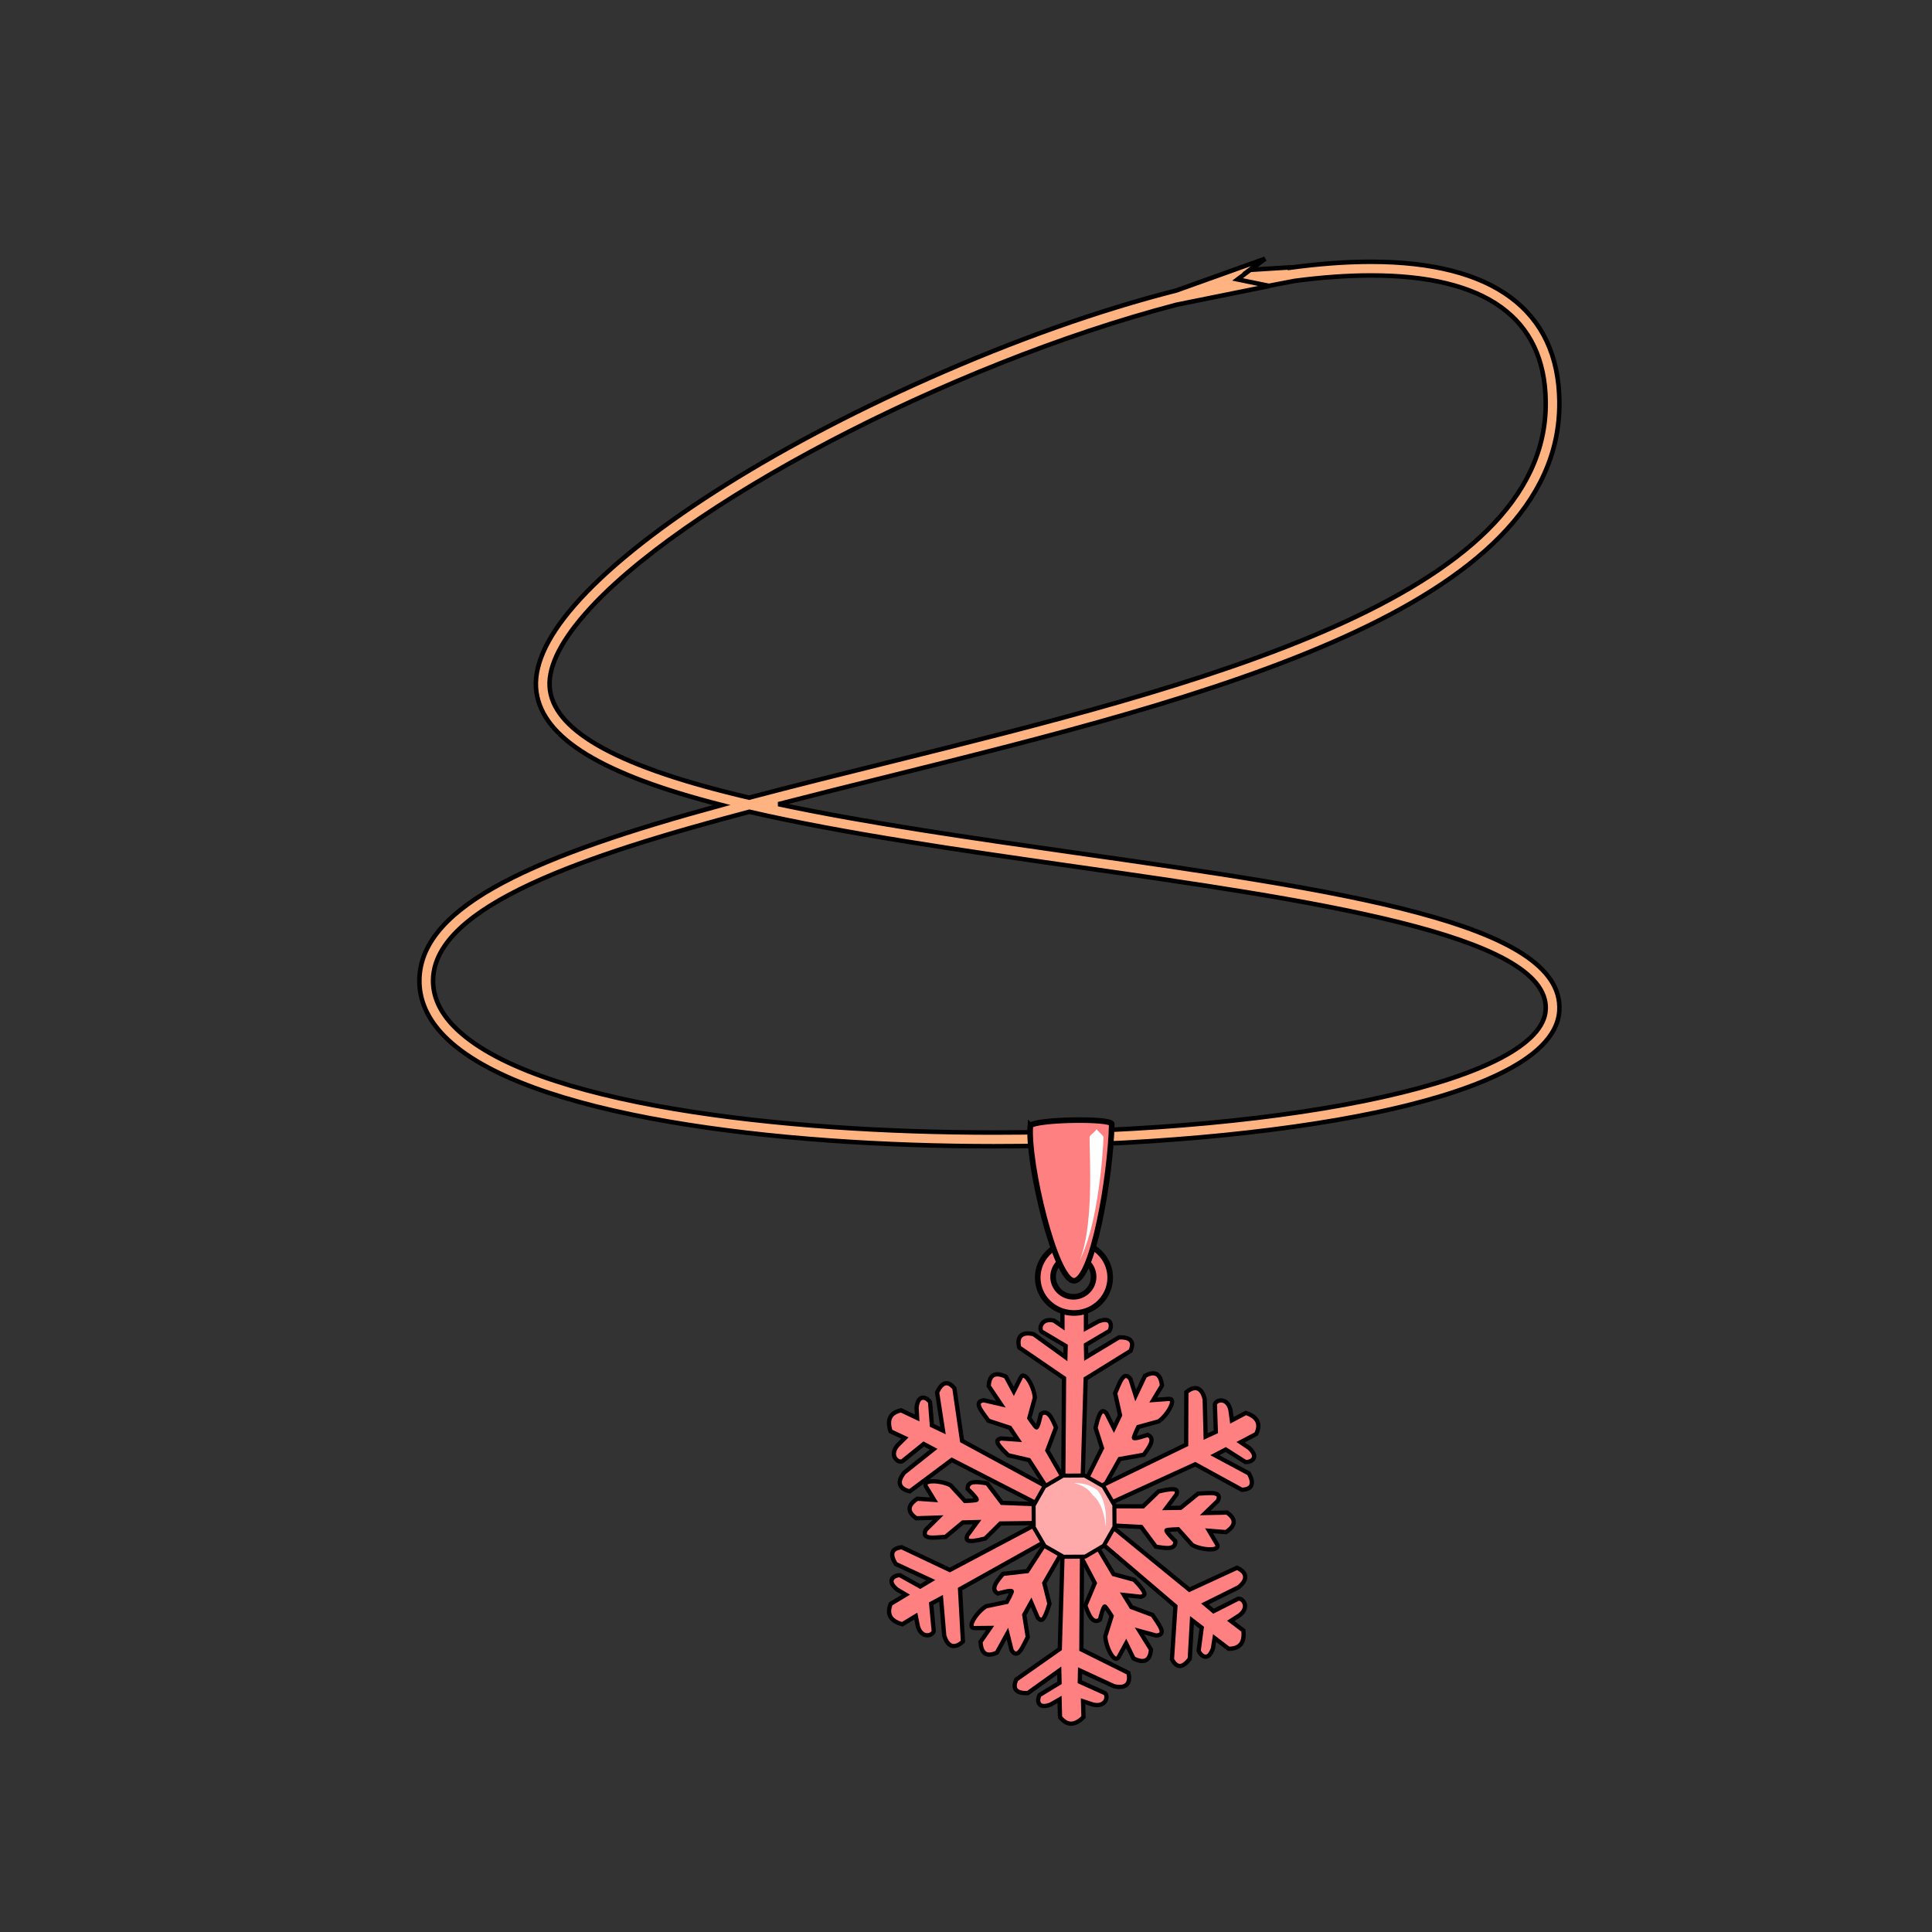 <?xml version="1.0" encoding="UTF-8" standalone="no"?>
<svg
   xmlns:dc="http://purl.org/dc/elements/1.1/"
   xmlns:cc="http://creativecommons.org/ns#"
   xmlns:rdf="http://www.w3.org/1999/02/22-rdf-syntax-ns#"
   xmlns:svg="http://www.w3.org/2000/svg"
   xmlns="http://www.w3.org/2000/svg"
   xmlns:sodipodi="http://sodipodi.sourceforge.net/DTD/sodipodi-0.dtd"
   xmlns:inkscape="http://www.inkscape.org/namespaces/inkscape"
   cursor="default"
   version="1.1"
   viewBox="0 0 256 256"
   id="svg859"
   sodipodi:docname="snowflake_necklace_wrist.svg"
   inkscape:version="0.92.4 (5da689c313, 2019-01-14)">
  <rect x="0" y="0" width="256" height="256" fill="#333333" stroke="none"/>
  <defs
     id="defs863">
	
	
</defs>
  <sodipodi:namedview
     pagecolor="#ffffff"
     bordercolor="#666666"
     borderopacity="1"
     objecttolerance="10"
     gridtolerance="10"
     guidetolerance="10"
     inkscape:pageopacity="0"
     inkscape:pageshadow="2"
     inkscape:window-width="1920"
     inkscape:window-height="1057"
     id="namedview861"
     showgrid="false"
     inkscape:zoom="3.46875"
     inkscape:cx="172.84713"
     inkscape:cy="82.453363"
     inkscape:window-x="-8"
     inkscape:window-y="-8"
     inkscape:window-maximized="1"
     inkscape:current-layer="svg859" />
  <g
     id="g929"
     transform="matrix(0.574,0,0,0.574,-104.238,28.824)">
		<path
   style="fill:#ffb380;stroke:#000000;stroke-width:1.043;stroke-miterlimit:4;stroke-dasharray:none"
   inkscape:connector-curvature="0"
   d="m 430.195,146.697 c -23.773,-3.39 -48.278,-6.885 -68.912,-11.275 8.208,-2.122 16.682,-4.227 25.546,-6.429 72.805,-18.087 155.324,-38.587 154.747,-86.534 -0.255,-21.097 -15.305,-32.247 -43.523,-32.247 -5.762,0 -12.047,0.47 -18.754,1.385 l -0.012,-0.086 -9.183,0.573 3.521,-2.573 -20.43,7.317 c -18.068,4.609 -37.265,11.427 -57.436,20.381 -36.775,16.325 -67.275,35.896 -81.587,52.353 -6.595,7.584 -9.537,14.303 -8.743,19.972 1.499,10.698 15.128,19.044 42.753,26.09 -41.871,11.418 -69.424,22.869 -69.768,40.259 -0.093,4.693 1.836,9.089 5.734,13.065 18.388,18.755 77.57,25.439 126.825,25.44 0.006,0 0.008,0 0.014,0 32.665,0 64.931,-2.857 88.52,-7.84 18.838,-3.979 41.428,-11.291 42.064,-23.535 1.057,-20.283 -51.046,-27.712 -111.376,-36.316 z M 308.56,109.094 c -0.662,-4.723 2.029,-10.597 7.998,-17.46 21.788,-25.052 83.591,-57.607 136.621,-71.501 l 21.46,-4.334 -0.256,-0.007 6.045,-1.162 c 6.196,-0.821 12.105,-1.26 17.625,-1.26 26.551,0 40.13,9.8 40.363,29.126 0.548,45.445 -80.682,65.625 -152.348,83.429 -11.032,2.741 -21.458,5.331 -31.533,7.993 -29.563,-6.9 -44.602,-15.021 -45.975,-24.824 z m 229.857,73.754 c -0.828,15.914 -56.798,28.379 -127.428,28.379 -0.004,0 -0.01,0 -0.015,0 -48.613,-0.001 -106.866,-6.437 -124.569,-24.493 -3.281,-3.347 -4.907,-6.977 -4.832,-10.79 0.339,-17.124 35.24,-28.758 73.009,-38.77 21.912,5.057 48.981,8.917 75.165,12.65 53.871,7.684 109.576,15.627 108.67,33.024 z"
   id="path925" />

		<polyline
   style="fill:none;stroke:#000000;stroke-width:1.043;stroke-miterlimit:4;stroke-dasharray:none"
   points="473.625,9.51 467.271,14.288 474.638,15.8   "
   id="polyline927" />

	</g>
  <path
     style="fill:#ff8080;fill-rule:evenodd;stroke:#000000;stroke-width:0.566"
     inkscape:connector-curvature="0"
     id="path843"
     d="m 132.762,199.134 -1.957,-2.581 c -1.32,-0.212 -2.644,-0.427 -2.585,0.742 0,0 1.41,1.352 1.179,1.449 -0.231,0.097 -1.534,0.142 -1.534,0.142 l -1.884,-2.056 c -1.081,-0.635 -3.824,-0.871 -3.296,0.124 l 1.087,1.786 -2.231,-0.152 c -1.445,0.968 -1.229,1.812 -0.131,2.592 l 2.899,-0.094 -1.645,1.631 c -0.647,1.366 1.203,0.995 2.621,0.926 l 2.298,-1.908 1.887,-0.051 -1.324,1.814 c -0.094,0.498 -0.347,1.06 2.397,0.366 l 2.009,-1.992 5.686,-0.069 0.028,-2.456 z m 3.363,9.045 -3.218,0.366 c -0.857,1.027 -1.718,2.057 -0.682,2.602 0,0 1.883,-0.523 1.847,-0.275 -0.035,0.249 -0.661,1.392 -0.661,1.392 l -2.729,0.572 c -1.098,0.604 -2.703,2.842 -1.576,2.896 l 2.09,-0.022 -1.272,1.841 c 0.097,1.735 0.932,1.981 2.162,1.438 l 1.4,-2.542 0.561,2.246 c 0.845,1.255 1.471,-0.524 2.136,-1.781 l -0.467,-2.949 0.919,-1.648 0.885,2.065 c 0.379,0.333 0.733,0.839 1.537,-1.875 l -0.687,-2.744 2.843,-4.924 -2.097,-1.279 z m 8.943,1.586 -1.258,2.986 c 0.477,1.248 0.954,2.502 1.935,1.866 0,0 0.466,-1.897 0.665,-1.745 0.199,0.152 0.89,1.258 0.89,1.258 l -0.838,2.66 c -0.009,1.252 1.156,3.748 1.754,2.792 l 1.004,-1.834 0.983,2.009 c 1.561,0.769 2.184,0.159 2.311,-1.181 l -1.53,-2.463 2.234,0.608 c 1.507,-0.122 0.263,-1.539 -0.507,-2.733 l -2.799,-1.037 -0.987,-1.609 2.233,0.241 c 0.477,-0.166 1.092,-0.228 -0.881,-2.257 l -2.729,-0.746 -2.903,-4.889 -2.14,1.204 z m 6.154,-7.433 1.926,2.604 c 1.317,0.228 2.64,0.46 2.593,-0.711 0,0 -1.392,-1.369 -1.161,-1.463 0.232,-0.094 1.536,-0.123 1.536,-0.123 l 1.859,2.079 c 1.073,0.648 3.813,0.921 3.297,-0.083 l -1.064,-1.8 2.23,0.181 c 1.457,-0.95 1.251,-1.797 0.165,-2.591 l -2.9,0.058 1.664,-1.609 c 0.665,-1.359 -1.189,-1.013 -2.609,-0.961 l -2.321,1.879 -1.887,0.028 1.346,-1.797 c 0.101,-0.496 0.361,-1.056 -2.392,-0.397 l -2.034,1.966 -5.687,-10e-4 -0.058,2.455 z m -2.859,-9.003 3.189,-0.564 c 0.791,-1.078 1.587,-2.158 0.518,-2.638 0,0 -1.846,0.636 -1.826,0.387 0.019,-0.249 0.574,-1.429 0.574,-1.429 l 2.689,-0.74 c 1.058,-0.67 2.521,-3.004 1.393,-2.987 l -2.085,0.152 1.154,-1.917 c -0.202,-1.728 -1.051,-1.92 -2.246,-1.299 l -1.239,2.621 -0.701,-2.206 c -0.921,-1.201 -1.435,0.614 -2.021,1.908 l 0.65,2.915 -0.817,1.7 -1.009,-2.004 c -0.4,-0.311 -0.784,-0.793 -1.42,1.964 l 0.856,2.697 -2.534,5.09 2.172,1.146 z m -9.584,-1.138 1.143,-3.03 c -0.523,-1.23 -1.045,-2.466 -2.004,-1.793 0,0 -0.394,1.912 -0.597,1.769 -0.205,-0.145 -0.937,-1.225 -0.937,-1.225 l 0.737,-2.689 c -0.036,-1.252 -1.294,-3.703 -1.857,-2.725 l -0.934,1.87 -1.058,-1.971 c -1.588,-0.709 -2.188,-0.076 -2.266,1.266 l 1.621,2.405 -2.255,-0.525 c -1.503,0.18 -0.206,1.548 0.608,2.712 l 2.838,0.932 1.046,1.57 -2.241,-0.156 c -0.47,0.184 -1.082,0.268 0.965,2.223 l 2.755,0.643 3.083,4.778 2.094,-1.283 z" />
  <path
     style="fill:#ff8080;fill-rule:evenodd;stroke:#000000;stroke-width:0.566"
     inkscape:connector-curvature="0"
     id="path845"
     d="m 140.885,196.659 0.105,-14.041 -5.941,-4.067 c -0.319,-1.208 0.118,-2.187 1.91,-1.769 l 4.208,3.041 0.036,-1.485 -2.972,-1.769 c -0.69,-0.17 -0.453,-2.021 1.416,-1.59 l 1.132,0.777 v -2.935 h 3.112 v 3.182 l 1.663,-0.919 c 1.876,-0.704 1.783,0.738 1.45,1.273 l -3.113,1.839 0.036,1.628 4.35,-2.618 c 1.512,-0.037 2.083,0.523 1.521,1.804 l -5.941,3.678 -0.424,14.183 z m 3.651,0.893 12.635,-6.124 0.025,-6.952 c 0.941,-0.821 2.013,-0.863 2.433,0.929 l 0.126,4.945 1.348,-0.626 -0.119,-3.484 c -0.152,-0.694 1.612,-1.302 2.053,0.564 l 0.194,1.396 1.852,-0.983 c 1.691,0.571 1.949,1.561 1.38,2.791 l -2.076,1.092 1.136,0.763 c 1.463,1.371 0.129,1.927 -0.498,1.865 l -2.604,-1.659 -1.443,0.753 4.52,2.423 c 0.705,1.338 0.456,2.098 -0.943,2.162 l -6.178,-3.38 -12.903,5.9 z m 2.184,4.216 10.879,8.878 6.315,-2.909 c 1.142,0.507 1.631,1.46 0.182,2.596 l -4.429,2.199 1.136,0.958 3.108,-1.576 c 0.567,-0.43 1.859,0.912 0.354,2.101 l -1.183,0.762 1.673,1.268 c 0.194,1.774 -0.594,2.423 -1.949,2.426 l -1.866,-1.422 -0.214,1.353 c -0.628,1.903 -1.693,0.929 -1.901,0.332 l 0.406,-3.059 -1.291,-0.991 -0.29,5.122 c -0.918,1.203 -1.714,1.297 -2.36,0.055 l 0.46,-7.027 -10.789,-9.213 z m -3.336,2.755 -0.094,14.042 6.225,3.097 c 0.321,1.207 -0.115,2.184 -1.908,1.769 l -4.493,-2.072 -0.033,1.486 3.177,1.432 c 0.691,0.171 0.456,2.021 -1.414,1.593 l -1.335,-0.442 0.061,2.096 c -1.259,1.263 -2.26,1.058 -3.113,0.005 l -0.061,-2.345 -1.189,0.682 c -1.876,0.705 -1.785,-0.737 -1.452,-1.272 l 2.639,-1.604 -0.037,-1.626 -4.172,2.983 c -1.512,0.042 -2.083,-0.52 -1.522,-1.803 l 5.763,-4.046 0.412,-14.183 z m -3.914,-0.814 -12.258,6.85 0.38,6.942 c -0.892,0.874 -1.957,0.979 -2.481,-0.787 l -0.415,-4.928 -1.309,0.705 0.322,3.47 c 0.192,0.683 -1.533,1.393 -2.083,-0.444 l -0.274,-1.382 -1.793,1.089 c -1.721,-0.471 -2.036,-1.443 -1.539,-2.705 l 2.009,-1.211 -1.179,-0.697 c -1.539,-1.284 -0.241,-1.916 0.39,-1.891 l 2.696,1.504 1.396,-0.835 -4.655,-2.157 c -0.781,-1.294 -0.576,-2.068 0.816,-2.212 l 6.364,3.014 12.538,-6.644 z m -0.854,-3.849 -12.491,-6.414 -5.57,4.161 c -1.222,-0.257 -1.899,-1.088 -0.719,-2.502 l 3.872,-3.074 -1.31,-0.699 -2.709,2.19 c -0.464,0.539 -2.01,-0.505 -0.785,-1.98 l 0.998,-0.993 -1.899,-0.892 c -0.56,-1.693 0.076,-2.494 1.402,-2.779 l 2.119,1.002 -0.072,-1.369 c 0.217,-1.992 1.463,-1.262 1.79,-0.722 l 0.241,3.077 1.47,0.699 -0.784,-5.069 c 0.647,-1.369 1.405,-1.626 2.295,-0.546 l 1.015,6.967 12.475,6.763 z" />
  <path
     d="m 146.256,204.809 -2.474,1.455 -2.868,0.018 -2.492,-1.426 -1.448,-2.486 -0.018,-2.881 1.419,-2.504 2.475,-1.455 2.868,-0.017 2.493,1.426 1.449,2.487 0.017,2.881 z"
     id="path849"
     inkscape:connector-curvature="0"
     style="fill:#ffaaaa;stroke:#000000;stroke-width:0.538;stroke-linecap:round;stroke-linejoin:round" />
  <path
     d="m 142.307,196.527 c 0.777,0.171 1.378,0.474 1.832,0.857 0.256,0.214 0.464,0.453 0.633,0.709 0.18,0.151 0.347,0.322 0.502,0.514 0.716,0.894 1.109,2.187 1.223,3.701 0.13,-1.476 -0.001,-2.925 -0.604,-4.096 a 4.479,4.479 0 0 0 -0.473,-0.735 4.213,4.213 0 0 0 -0.988,-0.585 c -0.629,-0.263 -1.335,-0.384 -2.125,-0.365 z"
     id="path851"
     inkscape:connector-curvature="0"
     style="fill:#ffffff;fill-rule:evenodd;stroke-width:1.382" />
  <path
     d="m 142.307,164.601 a 4.8,4.688 0 0 0 -4.8,4.688 4.8,4.688 0 0 0 4.8,4.688 4.8,4.688 0 0 0 4.797,-4.688 4.8,4.688 0 0 0 -4.797,-4.688 z m -0.083,1.934 a 2.682,2.649 0 0 1 2.682,2.649 2.682,2.649 0 0 1 -2.682,2.649 2.682,2.649 0 0 1 -2.682,-2.649 2.682,2.649 0 0 1 2.682,-2.649 z"
     id="path853"
     inkscape:connector-curvature="0"
     style="fill:#ff8080;stroke:#000000;stroke-width:0.745;stroke-linecap:round;stroke-linejoin:round" />
  <path
     d="m 136.527,149.171 c 0.521,-0.863 10.789,-1.044 10.789,-0.223 -0.162,7.096 -2.578,20.766 -5.013,20.763 -2.461,-0.003 -6.183,-15.676 -5.777,-20.541 z"
     id="path855"
     inkscape:connector-curvature="0"
     style="fill:#ff8080;fill-rule:evenodd;stroke:#000000;stroke-width:0.745" />
  <path
     d="m 145.308,149.592 c -0.001,0.199 -0.929,0.836 -0.932,1.065 -0.016,1.282 0.159,4.322 0.04,7.783 -0.06,1.753 -0.191,3.427 -0.421,4.92 -0.307,1.994 -0.735,3.285 -1.141,4.061 0.421,-0.805 0.975,-1.966 1.539,-3.975 0.416,-1.482 0.757,-3.141 1.035,-4.909 0.538,-3.414 0.776,-6.785 0.789,-7.857 0.003,-0.232 -0.912,-0.89 -0.91,-1.089 z"
     id="path857"
     inkscape:connector-curvature="0"
     style="fill:#ffffff;stroke-width:1.317" />
</svg>
